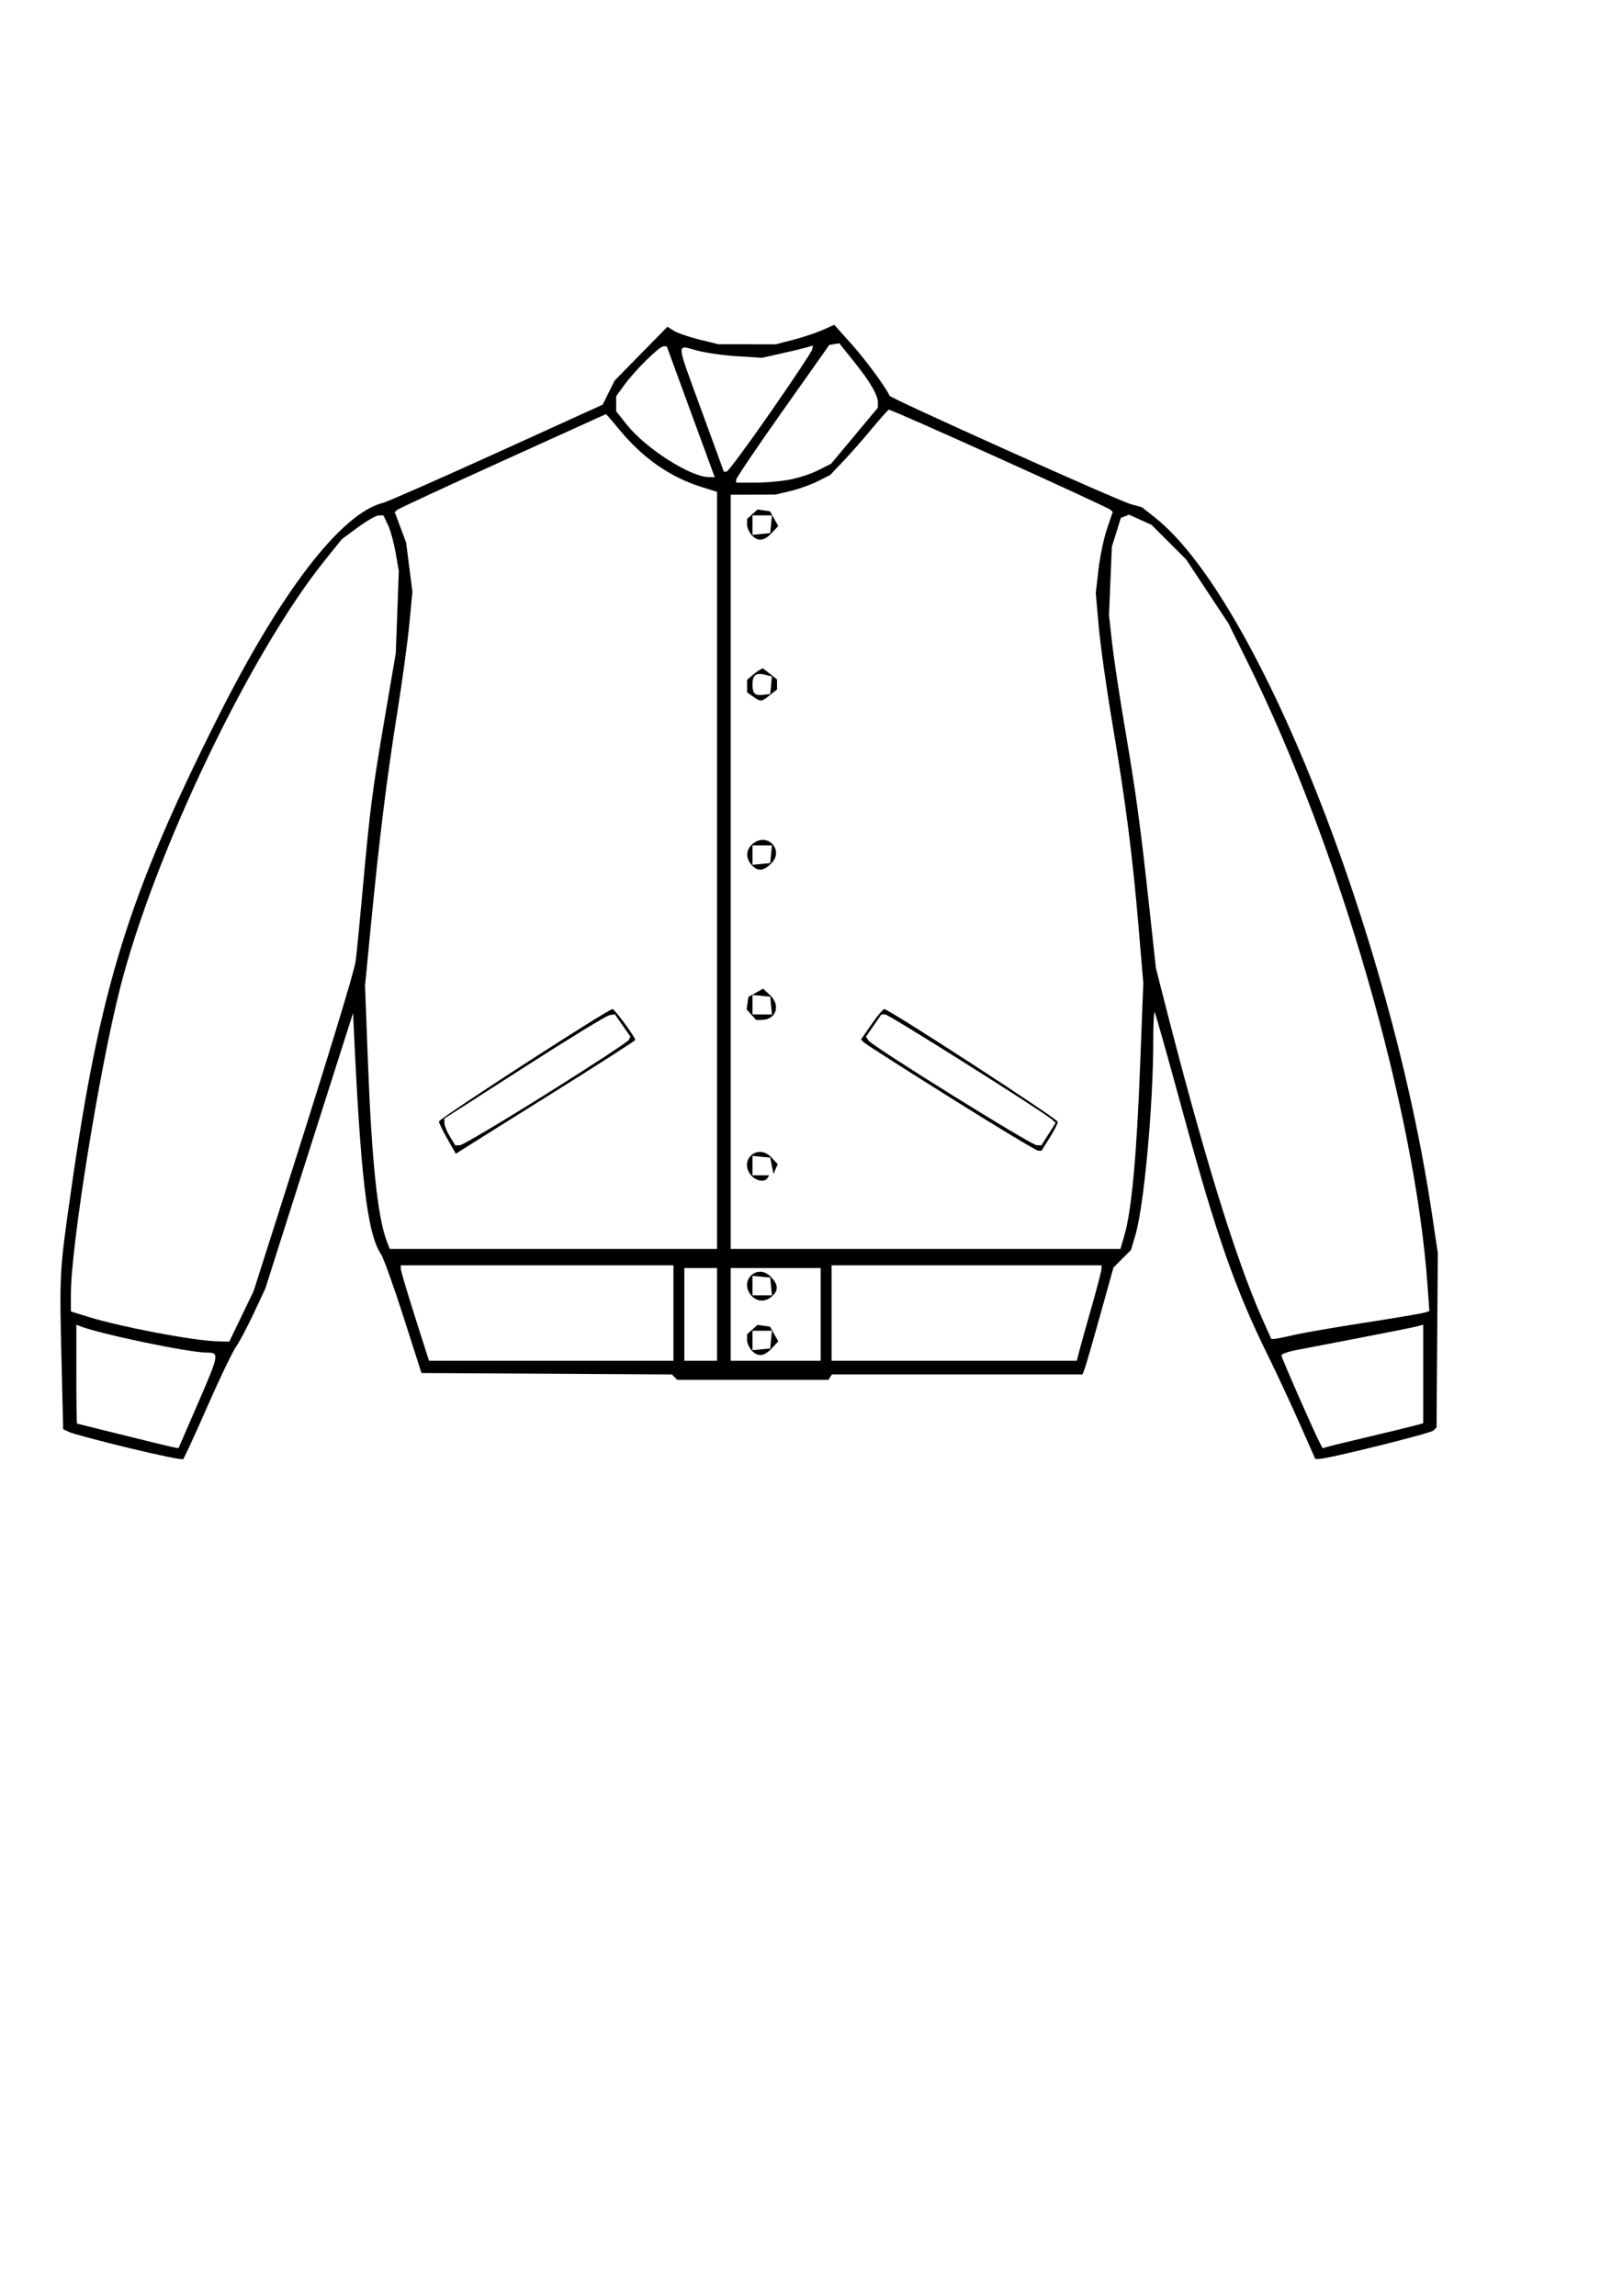 <?xml version="1.0" encoding="UTF-8" standalone="no"?>
<!-- Created with Inkscape (http://www.inkscape.org/) -->

<svg
   version="1.1"
   id="svg2"
   width="793.701"
   height="1122.52"
   viewBox="0 0 793.701 1122.52"
   xmlns="http://www.w3.org/2000/svg"
   xmlns:svg="http://www.w3.org/2000/svg">
  <defs
     id="defs2407" />
  <path
     style="display:inline;fill:#000000;stroke-width:6"
     d="m 62.935,707.972 c -14.153,-3.449 -27.153,-6.918 -28.89,-7.71 l -3.158,-1.439 -0.749,-31.079 C 29.035,621.946 29.01,622.406 34.73,582.235 48.875,482.903 62.697,438.258 106.183,351.456 c 31.061,-62.002 60.644,-100.519 81.085,-105.573 2.164,-0.535 27.232,-11.562 55.707,-24.504 l 51.772,-23.531 2.908,-5.877 2.908,-5.877 12.914,-13.169 12.914,-13.169 3.139,1.982 c 1.726,1.09 7.339,3.02 12.472,4.289 l 9.333,2.306 14,0.008 14,0.008 8.52,-2.195 c 4.686,-1.207 11.131,-3.35 14.321,-4.761 l 5.801,-2.566 8.346,9.308 c 6.963,7.765 17.313,21.819 18.66,25.336 0.508,1.327 111.272,51.102 117.936,52.997 l 5.583,1.588 6.417,5.084 c 49.616,39.311 114.768,203.003 135.273,339.872 l 2.944,19.654 -0.311,42.667 -0.311,42.667 -1.589,1.489 c -1.494,1.401 -51.627,13.844 -55.777,13.844 h -1.924 l -7.835,-17.667 c -4.309,-9.717 -11.089,-24.267 -15.066,-32.333 -16.322,-33.107 -25.385,-58.964 -41.78,-119.192 -7.277,-26.735 -13.526,-48.904 -13.887,-49.264 -0.36,-0.36 -0.658,5.595 -0.661,13.234 -0.014,32.36 -4.508,81.503 -8.762,95.819 l -2.158,7.263 -4.28,4.28 -4.28,4.28 -6.437,23.123 c -3.54,12.718 -6.941,24.473 -7.557,26.123 l -1.12,3 h -61.288 -61.288 l -0.824,1.333 -0.824,1.333 h -36.988 -36.988 l -1.32,-1.32 -1.32,-1.32 -61.226,-0.347 -61.226,-0.347 -8.757,-27.333 c -4.817,-15.033 -9.761,-28.833 -10.987,-30.667 -6.741,-10.079 -9.986,-37.054 -13.393,-111.333 l -0.306,-6.667 -4.271,13.333 c -2.349,7.333 -12.005,37.644 -21.458,67.358 l -17.187,54.024 -5.603,11.976 c -3.082,6.587 -7.053,14.076 -8.826,16.642 -1.773,2.567 -8.091,15.767 -14.041,29.333 -5.95,13.567 -11.222,25.021 -11.717,25.455 -0.494,0.434 -12.478,-2.034 -26.63,-5.482 z m 34.019,-22.178 c 10.321,-23.815 10.426,-24.459 3.967,-24.466 -8.5,-0.008 -51.396,-8.936 -61.419,-12.782 l -2.169,-0.832 v 24.143 c 0,13.278 0.15,24.171 0.333,24.206 0.183,0.035 10.833,2.682 23.667,5.881 12.833,3.2 23.933,5.869 24.667,5.933 l 1.333,0.115 9.621,-22.198 z m 571.713,16.861 c 9.533,-2.248 19.583,-4.688 22.333,-5.423 l 5,-1.336 v -24.104 -24.104 l -3,0.819 c -1.65,0.451 -14.1,2.949 -27.667,5.552 -13.567,2.603 -27.817,5.347 -31.667,6.097 -3.85,0.75 -7,1.908 -7,2.571 0,1.115 16.017,37.571 18.893,43.001 l 1.27,2.397 2.252,-0.693 c 1.239,-0.381 10.052,-2.532 19.585,-4.779 z M 329.333,642 v -23.333 h -66.667 -66.667 l -0.001,1.667 c -8.9e-4,0.917 3.102,11.417 6.896,23.333 l 6.898,21.667 h 59.771 59.771 v -23.333 z m 21.333,0.667 v -22.667 h -8 -8 v 22.667 22.667 h 8 8 z m 50.667,0 v -22.667 h -22 -22 v 22.667 22.667 h 22 22 z M 367.54,660.228 c -1.214,-1.341 -2.207,-3.648 -2.207,-5.127 v -2.688 l 2.557,-2.314 2.557,-2.314 3.065,0.44 3.065,0.44 2.011,3.595 2.011,3.595 -3.199,3.405 c -3.778,4.022 -6.826,4.32 -9.861,0.967 z m 9.544,-5.228 0.418,-4.333 h -4.751 -4.751 v 4.751 4.751 l 4.333,-0.418 4.333,-0.418 z M 367.54,633.562 c -6.56,-7.249 2.869,-16.266 9.561,-9.142 3.539,3.767 3.672,6.468 0.461,9.374 -3.199,2.895 -7.277,2.801 -10.022,-0.232 z m 9.544,-4.562 -0.418,-4.333 -4.333,-0.418 -4.333,-0.418 v 4.751 4.751 h 4.751 4.751 z m 150.971,30.667 c 0.82,-3.117 3.544,-12.848 6.051,-21.625 2.508,-8.777 4.56,-16.727 4.56,-17.667 v -1.709 h -66 -66 v 23.333 23.333 h 59.949 59.949 z m -409.993,-16 5.948,-12.333 13.388,-42 c 22.534,-70.691 35.707,-113.741 36.517,-119.333 0.425,-2.933 1.96,-18.533 3.413,-34.667 3.584,-39.805 4.688,-48.399 10.881,-84.667 l 5.35,-31.333 0.736,-20.071 0.736,-20.071 -1.565,-8.987 c -0.861,-4.943 -2.554,-11.061 -3.763,-13.596 l -2.198,-4.609 h -2.273 c -1.25,0 -5.817,2.609 -10.149,5.798 l -7.876,5.798 -8.35,10.38 C 122.446,319.238 75.785,416.6 58.841,482.667 48.667,522.339 34.667,609.231 34.667,632.705 v 8.521 l 9,2.786 c 15.372,4.758 50.473,11.426 62.057,11.788 l 6.391,0.2 z m 514.604,9.082 c 4.4,-1.033 20,-3.738 34.667,-6.01 14.667,-2.272 27.794,-4.483 29.172,-4.913 l 2.505,-0.781 -0.924,-12.856 C 691.919,542.369 654.924,414.28 610.236,324.017 l -9.563,-19.317 -10.312,-15.586 -10.312,-15.586 -8.457,-8.457 -8.457,-8.457 -5.496,-2.478 -5.496,-2.478 -1.999,0.767 -1.999,0.767 -2.205,7.07 -2.205,7.07 -0.702,16.762 -0.702,16.762 1.57,13.905 c 0.864,7.647 3.617,25.905 6.119,40.571 5.478,32.112 7.625,47.857 11.952,87.649 l 3.297,30.316 2.801,11.017 c 20.039,78.833 36.11,131.185 49.382,160.867 l 4.24,9.483 1.488,-0.02 c 0.818,-0.011 5.088,-0.865 9.488,-1.898 z M 350.667,425.577 V 240.487 l -7.667,-2.404 c -15.26,-4.785 -28.585,-14.066 -39.972,-27.84 -2.535,-3.067 -5.078,-6.07 -5.65,-6.674 l -1.04,-1.098 -50.502,22.898 c -27.776,12.594 -51.016,23.382 -51.644,23.974 l -1.142,1.076 2.771,7.407 2.771,7.407 1.545,12.048 1.545,12.048 -1.49,15.669 c -0.819,8.618 -3.548,28.569 -6.064,44.336 -5.041,31.594 -8.611,60.524 -12.834,104 l -2.785,28.667 1.397,36.667 c 1.87,49.071 4.762,76.595 9.283,88.333 l 1.412,3.667 h 80.033 80.033 z M 218.802,556.903 c -2.274,-3.975 -4.135,-7.827 -4.135,-8.559 0,-1.385 82.861,-55.048 84.863,-54.959 1.071,0.048 11.137,13.705 11.137,15.111 0,0.36 -18.45,12.186 -41,26.281 -22.55,14.095 -42.289,26.465 -43.865,27.491 l -2.865,1.864 z m 48.185,-21.903 c 21.973,-13.75 40.245,-25.727 40.605,-26.616 l 0.654,-1.616 -3.79,-5.423 -3.79,-5.423 -2.68,0.459 c -1.474,0.253 -20.224,11.719 -41.667,25.481 l -38.987,25.022 0.005,2.224 c 0.003,1.223 1.194,4.174 2.647,6.558 l 2.642,4.333 h 2.204 c 1.212,0 20.182,-11.25 42.155,-25 z m 282.963,68.667 c 3.43,-11.865 5.901,-38.526 7.566,-81.667 l 1.596,-41.333 -2.294,-27.186 c -2.967,-35.153 -6.358,-61.543 -12.783,-99.481 -2.857,-16.867 -5.863,-38.167 -6.681,-47.333 l -1.487,-16.667 1.318,-11.462 c 0.725,-6.304 2.59,-15.239 4.145,-19.856 l 2.828,-8.394 -1.078,-1.008 c -1.707,-1.597 -107.494,-49.373 -108.439,-48.973 -0.467,0.198 -4.337,4.559 -8.601,9.692 -4.264,5.133 -10.516,12.233 -13.895,15.777 l -6.143,6.443 -6,3.041 c -3.3,1.672 -9.3,3.831 -13.333,4.797 l -7.333,1.756 -11,0.026 -11,0.026 v 184.4 184.4 h 95.296 95.296 l 2.024,-7 z M 367.54,574.895 c -6.69,-7.393 2.903,-16.23 9.73,-8.963 l 3.068,3.265 -1.045,2.401 -1.045,2.401 -0.796,-4 -0.796,-4 -4.327,-0.418 -4.328,-0.418 v 4.751 4.751 h 4.079 4.079 l -0.824,1.333 c -1.314,2.126 -5.393,1.547 -7.793,-1.105 z m 97.413,-38.057 c -22.576,-14.153 -41.691,-26.375 -42.477,-27.162 l -1.43,-1.43 5.144,-7.406 c 2.829,-4.073 5.637,-7.428 6.24,-7.456 2.102,-0.097 84.904,53.712 84.879,55.158 -0.014,0.802 -1.815,4.308 -4.002,7.791 l -3.977,6.333 -1.664,-0.048 c -0.915,-0.027 -20.135,-11.628 -42.711,-25.78 z m 47.818,17.664 3.471,-5.498 -1.788,-1.626 c -3.947,-3.591 -79.791,-51.378 -81.543,-51.378 h -1.882 l -3.772,5.443 -3.772,5.443 1.257,1.889 c 1.854,2.786 79.526,51.12 82.241,51.176 l 2.317,0.048 3.471,-5.498 z m -145.338,-58.392 -2.314,-2.557 0.44,-3.065 0.44,-3.065 3.595,-2.011 3.595,-2.011 3.405,3.199 c 5.345,5.021 2.916,12.068 -4.16,12.068 h -2.688 z m 9.652,-4.443 -0.418,-4.333 -4.333,-0.418 -4.333,-0.418 v 4.751 4.751 h 4.751 4.751 z M 367.54,422.895 c -2.895,-3.199 -2.801,-7.277 0.232,-10.022 7.249,-6.56 16.266,2.869 9.142,9.561 -3.767,3.539 -6.468,3.672 -9.374,0.461 z m 9.544,-5.228 0.418,-4.333 h -4.751 -4.751 v 4.751 4.751 l 4.333,-0.418 4.333,-0.418 z m -8.788,-77.076 -2.963,-2.076 v -3.051 -3.051 l 2.333,-2.004 c 1.283,-1.102 3.013,-2.387 3.843,-2.855 l 1.51,-0.851 3.49,2.745 3.49,2.745 v 2.473 2.473 l -3.513,2.763 c -4.209,3.311 -4.42,3.329 -8.19,0.688 z m 8.784,-5.545 0.414,-4.288 -3.339,-0.838 c -4.46,-1.119 -6.157,0.149 -6.157,4.603 0,4.668 1.046,5.699 5.283,5.205 l 3.383,-0.395 z M 367.54,261.562 c -1.214,-1.341 -2.207,-3.648 -2.207,-5.127 v -2.688 l 2.557,-2.314 2.557,-2.314 3.065,0.44 3.065,0.44 2.011,3.595 2.011,3.595 -3.199,3.405 c -3.778,4.022 -6.826,4.32 -9.861,0.967 z m 9.544,-5.228 0.418,-4.333 h -4.751 -4.751 v 4.751 4.751 l 4.333,-0.418 4.333,-0.418 z m 8.95,-21.786 c 4.322,-0.799 10.679,-2.882 14.128,-4.63 l 6.27,-3.177 11.442,-13.704 11.442,-13.704 0.008,-2.4 c 0.012,-3.753 -3.699,-10.148 -11.614,-20.011 l -7.284,-9.077 -2.438,0.41 -2.438,0.41 -22.776,32.216 c -12.527,17.719 -22.776,32.869 -22.776,33.667 v 1.451 h 9.088 c 4.999,0 12.625,-0.654 16.946,-1.453 z m -36.924,-2.365 c -0.244,-0.633 -5.528,-15.033 -11.741,-32 l -11.296,-30.85 h -1.64 c -2.038,0 -14.047,11.903 -19.237,19.067 l -3.863,5.333 v 3.68 3.68 l 5.105,6.453 c 9.107,11.512 30.933,25.547 40.006,25.725 l 3.111,0.061 -0.444,-1.15 z m 27.556,-30.414 c 11,-15.825 20.211,-29.683 20.468,-30.795 l 0.468,-2.022 -3.134,0.91 c -1.724,0.501 -7.334,1.846 -12.468,2.99 l -9.333,2.08 -12,-0.727 c -6.6,-0.4 -15.535,-1.674 -19.856,-2.832 -10.221,-2.738 -10.414,-5.331 2.162,29.089 l 11.028,30.184 1.333,-0.052 c 0.733,-0.029 10.333,-13 21.333,-28.825 z"
     id="path118" />
</svg>
